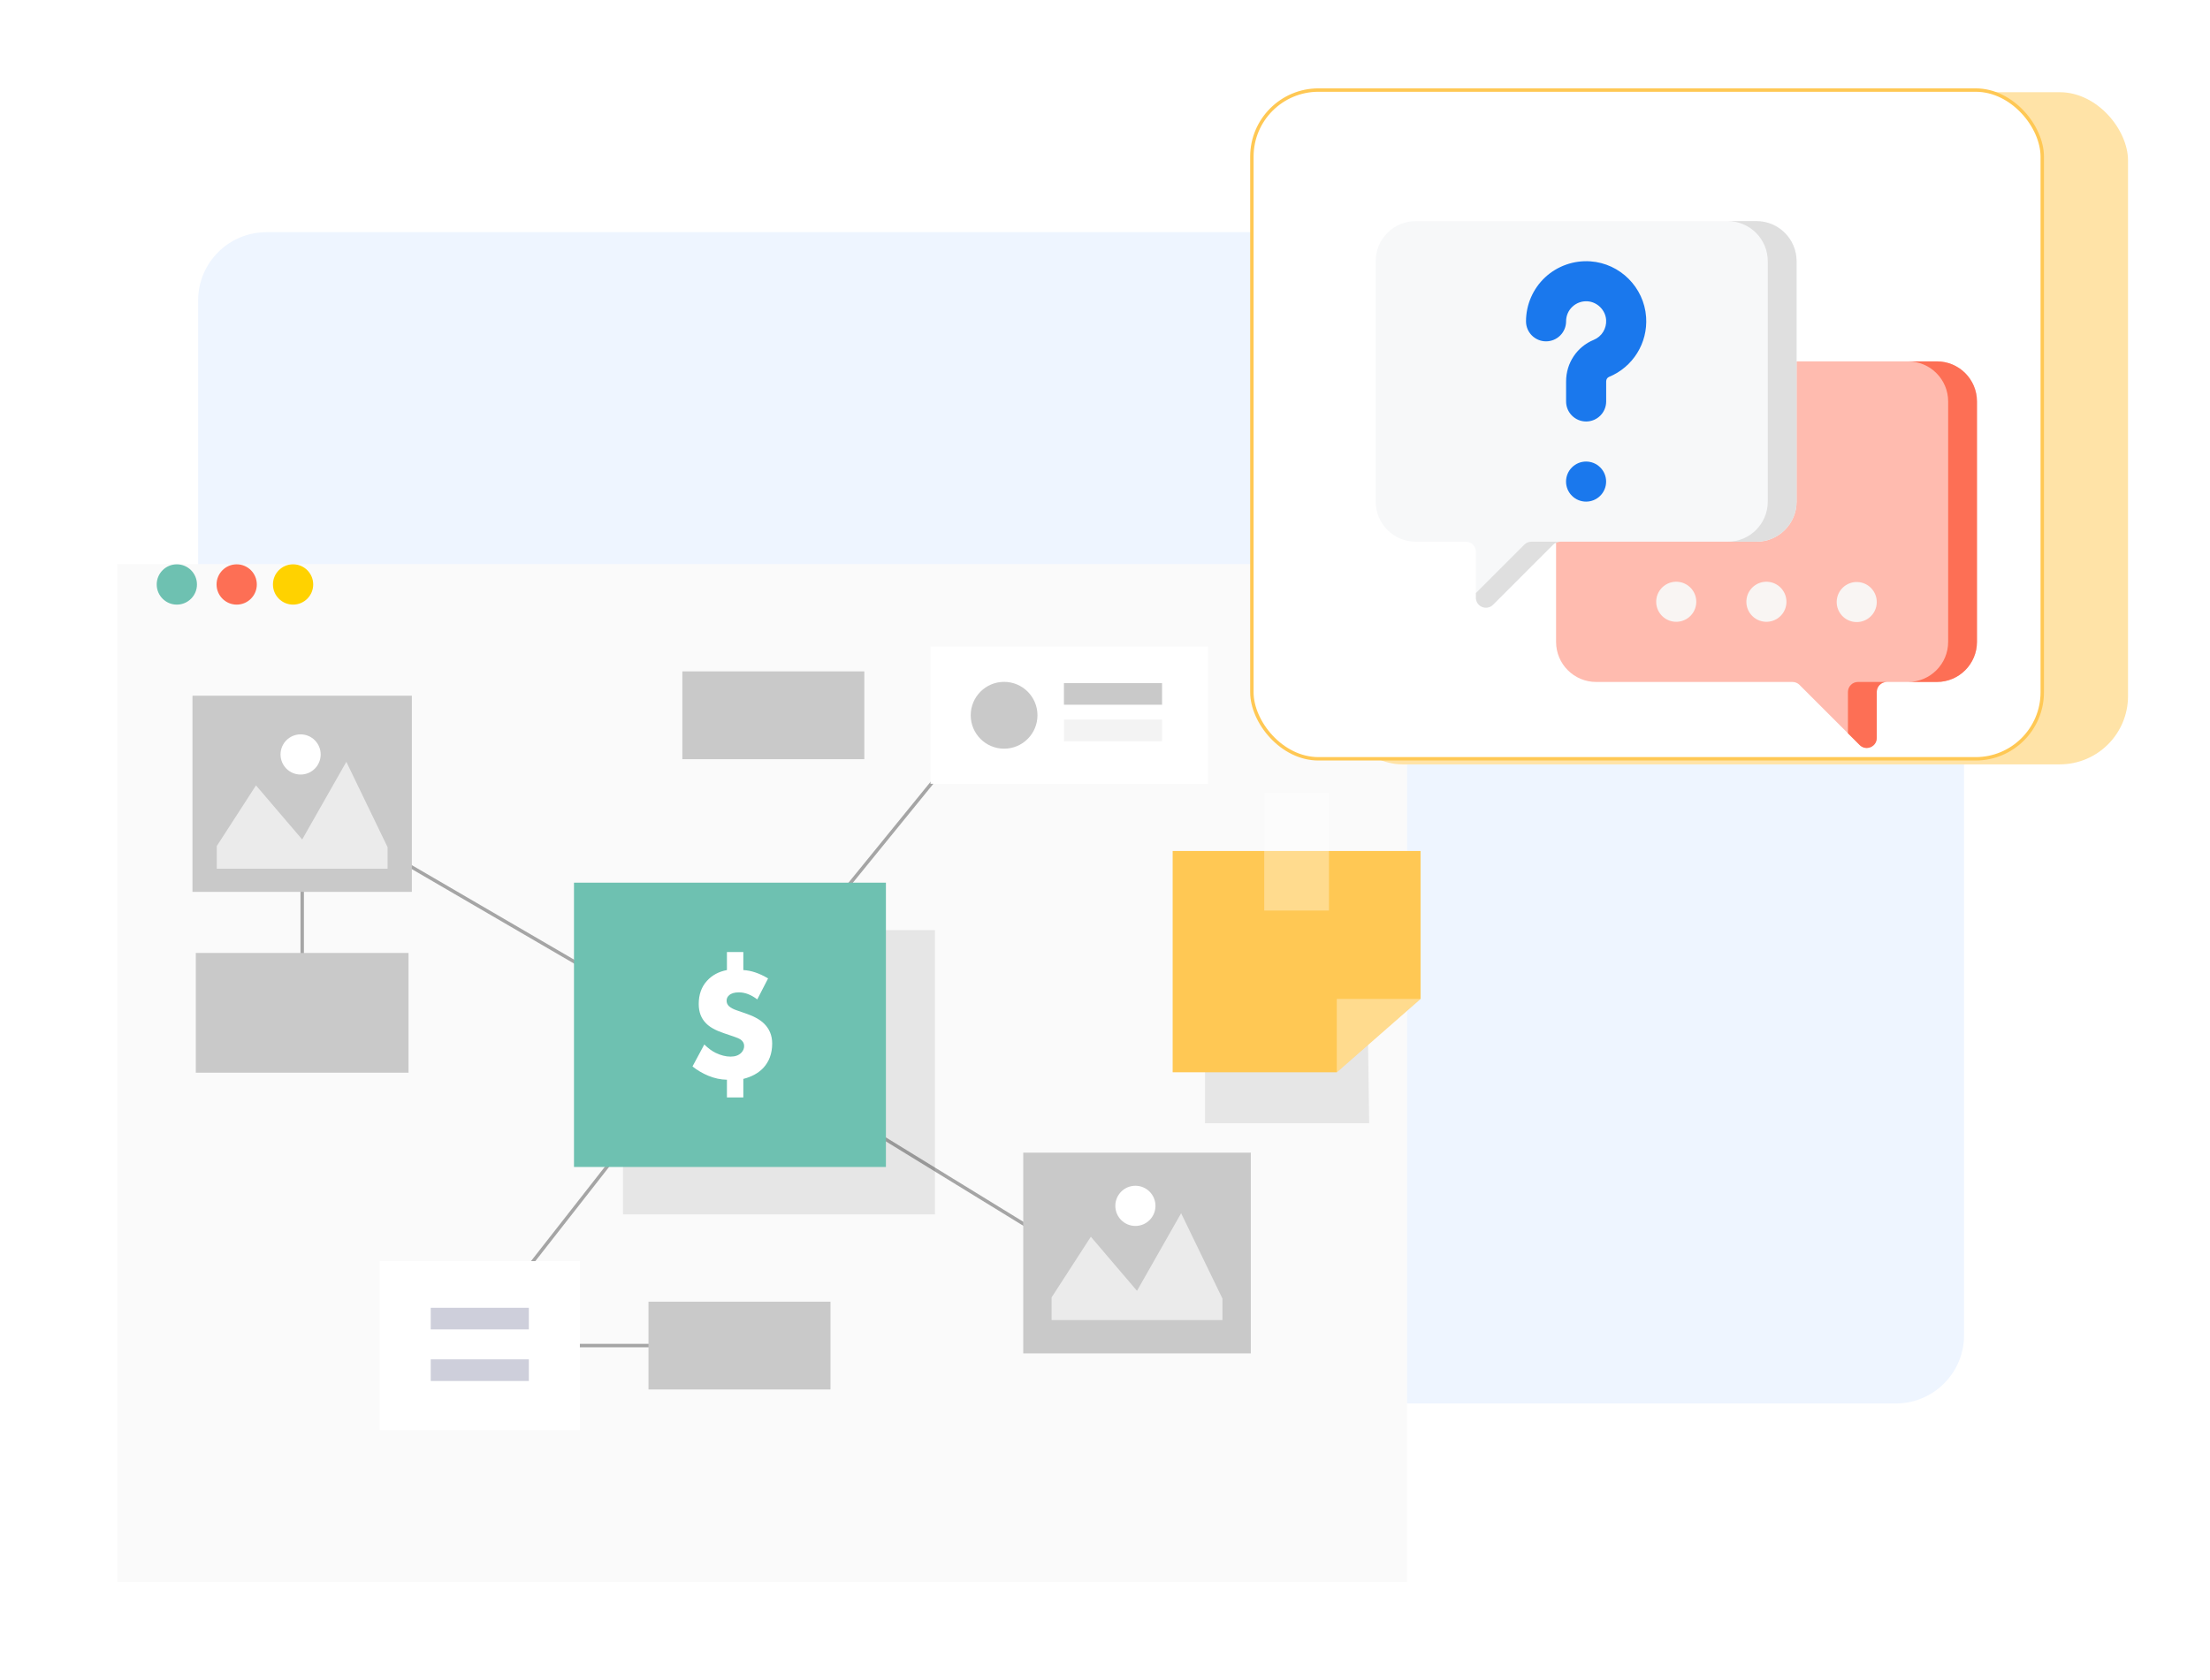 <svg width="647" height="492" viewBox="0 0 647 492" fill="none" xmlns="http://www.w3.org/2000/svg">
<rect x="58" y="68" width="517" height="343" rx="20" fill="#EEF5FF"/>
<g filter="url(#filter0_dd)">
<path d="M399.926 150.176H22.306V448.237H399.926V150.176Z" fill="#FAFAFA"/>
</g>
<path d="M210.255 300.104L136.733 394.039" stroke="#A5A5A5" stroke-miterlimit="10"/>
<path opacity="0.08" d="M400.84 328.936H352.784V264.127H399.926" fill="black"/>
<path d="M92.503 237.589L210.255 306.177L288.929 209.464" stroke="#A5A5A5" stroke-miterlimit="10"/>
<path d="M391.363 314.011H343.308V249.202H415.882V292.529" fill="#FFC854"/>
<path d="M220.593 309.87L324.251 373.523" stroke="#A5A5A5" stroke-miterlimit="10"/>
<path opacity="0.08" d="M273.714 272.375H182.394V355.63H273.714V272.375Z" fill="black"/>
<path d="M88.472 249.961V300.104" stroke="#A5A5A5" stroke-miterlimit="10"/>
<path d="M207.43 394.039H157.358" stroke="#A5A5A5" stroke-miterlimit="10"/>
<path opacity="0.34" d="M389.072 232.136H370.118V266.646H389.072V232.136Z" fill="white"/>
<path d="M259.361 258.485H168.041V341.74H259.361V258.485Z" fill="#6EC1B1"/>
<path d="M120.571 203.735H56.354V261.176H120.571V203.735Z" fill="#C9C9C9"/>
<path opacity="0.34" d="M391.362 314.011V292.529H415.881L391.362 314.011Z" fill="white"/>
<path d="M366.189 337.547H299.56V396.334H366.189V337.547Z" fill="#C9C9C9"/>
<path d="M353.697 189.362H272.422V229.531H353.697V189.362Z" fill="white"/>
<path d="M169.764 369.313H111.181V418.783H169.764V369.313Z" fill="white"/>
<path d="M243.131 381.184H189.854V406.894H243.131V381.184Z" fill="#C9C9C9"/>
<path d="M253.038 196.609H199.762V222.318H253.038V196.609Z" fill="#C9C9C9"/>
<path d="M119.606 279.07H57.319V314.132H119.606V279.07Z" fill="#C9C9C9"/>
<path d="M293.96 219.247C299.356 219.247 303.73 214.867 303.73 209.463C303.73 204.06 299.356 199.68 293.96 199.68C288.564 199.68 284.19 204.06 284.19 209.463C284.19 214.867 288.564 219.247 293.96 219.247Z" fill="#C9C9C9"/>
<path d="M340.206 200.042H311.483V206.375H340.206V200.042Z" fill="#C9C9C9"/>
<path opacity="0.22" d="M340.206 210.723H311.483V217.056H340.206V210.723Z" fill="#C9C9C9"/>
<path opacity="0.22" d="M154.825 382.979H126.103V389.311H154.825V382.979Z" fill="#24285B"/>
<path opacity="0.22" d="M154.825 398.077H126.103V404.409H154.825V398.077Z" fill="#24285B"/>
<path opacity="0.63" d="M63.47 247.752L74.945 229.997L88.471 245.837L101.394 223.095L113.472 248.097V254.395H63.47V247.752Z" fill="white"/>
<path d="M88.006 226.822C91.251 226.822 93.882 224.188 93.882 220.938C93.882 217.689 91.251 215.054 88.006 215.054C84.761 215.054 82.13 217.689 82.13 220.938C82.13 224.188 84.761 226.822 88.006 226.822Z" fill="white"/>
<path opacity="0.63" d="M307.864 379.942L319.357 362.17L332.865 378.01L345.788 355.285L357.884 380.287V386.585H307.864V379.942Z" fill="white"/>
<path d="M332.4 359.012C335.645 359.012 338.276 356.377 338.276 353.128C338.276 349.878 335.645 347.244 332.4 347.244C329.155 347.244 326.525 349.878 326.525 353.128C326.525 356.377 329.155 359.012 332.4 359.012Z" fill="white"/>
<path d="M51.771 177.059C55.025 177.059 57.663 174.417 57.663 171.158C57.663 167.899 55.025 165.257 51.771 165.257C48.516 165.257 45.878 167.899 45.878 171.158C45.878 174.417 48.516 177.059 51.771 177.059Z" fill="#6EC1B1"/>
<path d="M69.294 177.059C72.548 177.059 75.186 174.417 75.186 171.158C75.186 167.899 72.548 165.257 69.294 165.257C66.039 165.257 63.401 167.899 63.401 171.158C63.401 174.417 66.039 177.059 69.294 177.059Z" fill="#FD6F55"/>
<path d="M85.8 177.059C89.055 177.059 91.693 174.417 91.693 171.158C91.693 167.899 89.055 165.257 85.8 165.257C82.546 165.257 79.908 167.899 79.908 171.158C79.908 174.417 82.546 177.059 85.8 177.059Z" fill="#FFD200"/>
<path d="M212.816 278.8H217.616V284.08C219.952 284.208 222.368 285.024 224.864 286.528L221.696 292.672C219.904 291.296 218.112 290.608 216.32 290.608C215.008 290.608 214.048 290.896 213.44 291.472C212.96 291.888 212.72 292.416 212.72 293.056C212.72 293.664 212.944 294.192 213.392 294.64C213.936 295.12 214.672 295.52 215.6 295.84L218.096 296.704C220.592 297.536 222.448 298.544 223.664 299.728C225.264 301.296 226.064 303.248 226.064 305.584C226.064 308.528 225.168 310.944 223.376 312.832C221.936 314.304 220.016 315.344 217.616 315.952V321.376H212.816V316.192C210.992 316.16 209.184 315.776 207.392 315.04C205.696 314.336 204.144 313.424 202.736 312.304L206.192 305.872C207.344 306.992 208.448 307.808 209.504 308.32C211.04 309.056 212.496 309.424 213.872 309.424C215.216 309.424 216.256 309.056 216.992 308.32C217.568 307.744 217.856 307.072 217.856 306.304C217.856 305.568 217.536 304.96 216.896 304.48C216.448 304.16 215.728 303.84 214.736 303.52L211.904 302.56C209.44 301.728 207.68 300.736 206.624 299.584C205.248 298.176 204.56 296.32 204.56 294.016C204.56 291.264 205.36 289.008 206.96 287.248C208.464 285.584 210.416 284.528 212.816 284.08V278.8Z" fill="white"/>
<g filter="url(#filter1_dd)">
<rect x="381.608" y="12" width="232.392" height="196.839" rx="20" fill="#FFE3A7"/>
</g>
<rect x="366.5" y="26.374" width="231.392" height="195.839" rx="19.5" fill="white" stroke="#FFC854"/>
<g clip-path="url(#clip0)" filter="url(#filter2_dd)">
<path d="M516.967 90.827H558.041C564.522 90.827 569.776 96.081 569.776 102.562V172.974C569.776 179.455 564.522 184.709 558.041 184.709H543.372C541.752 184.709 540.438 186.022 540.438 187.643V201.097C540.438 203.711 537.278 205.019 535.43 203.171L517.827 185.568C517.277 185.018 516.531 184.709 515.753 184.709H458.291C451.811 184.709 446.557 179.455 446.557 172.974V142.175L516.967 90.827Z" fill="#FFBBAF"/>
<path d="M505.233 49.754H405.483C399.002 49.754 393.748 55.008 393.748 61.489V131.901C393.748 138.382 399.002 143.635 405.483 143.635H420.152C421.772 143.635 423.086 144.949 423.086 146.569V160.023C423.086 162.637 426.246 163.946 428.094 162.098L445.697 144.494C446.247 143.944 446.993 143.635 447.771 143.635H505.233C511.713 143.635 516.967 138.381 516.967 131.9V61.489C516.968 55.008 511.714 49.754 505.233 49.754Z" fill="#F7F8F9"/>
<path d="M487.527 162.163C488.046 158.964 485.873 155.951 482.674 155.433C479.476 154.914 476.463 157.087 475.944 160.285C475.426 163.484 477.598 166.497 480.797 167.015C483.995 167.534 487.009 165.361 487.527 162.163Z" fill="#F9F5F3"/>
<path d="M459.49 130.179C461.781 127.887 461.781 124.173 459.49 121.882C457.199 119.59 453.485 119.59 451.193 121.882C448.902 124.173 448.902 127.887 451.193 130.179C453.485 132.47 457.199 132.47 459.49 130.179Z" fill="#1A78ED"/>
<path d="M455.358 108.43C452.117 108.43 449.49 105.803 449.49 102.563V96.695C449.49 91.32 452.667 86.543 457.584 84.524C459.928 83.561 461.385 81.206 461.21 78.663C461.014 75.818 458.632 73.435 455.786 73.239C454.136 73.127 452.557 73.68 451.356 74.801C450.152 75.924 449.49 77.448 449.49 79.092C449.49 82.333 446.863 84.96 443.622 84.96C440.381 84.96 437.754 82.333 437.754 79.092C437.754 74.231 439.793 69.54 443.348 66.222C446.901 62.906 451.726 61.195 456.594 61.532C465.299 62.132 472.317 69.15 472.917 77.856C473.441 85.45 469.07 92.493 462.041 95.379C461.553 95.58 461.224 96.109 461.224 96.695V102.563C461.225 105.803 458.598 108.43 455.358 108.43Z" fill="#1A78ED"/>
<path d="M540.284 162.653C541.03 159.5 539.078 156.34 535.925 155.595C532.771 154.849 529.611 156.801 528.866 159.954C528.12 163.107 530.072 166.268 533.225 167.013C536.379 167.758 539.539 165.807 540.284 162.653Z" fill="#F9F5F3"/>
<path d="M513.926 162.165C514.444 158.967 512.272 155.953 509.073 155.435C505.875 154.916 502.862 157.089 502.343 160.287C501.825 163.486 503.997 166.499 507.196 167.018C510.394 167.536 513.407 165.364 513.926 162.165Z" fill="#F9F5F3"/>
<path d="M437.262 144.495L423.086 158.672V160.023C423.086 162.637 426.246 163.946 428.094 162.098L445.697 144.495C446.248 143.945 446.994 143.635 447.772 143.635H439.337C438.559 143.635 437.812 143.945 437.262 144.495Z" fill="#DFDFDF"/>
<path d="M505.232 49.754H496.797C503.279 49.754 508.532 55.008 508.532 61.489V131.901C508.532 138.382 503.279 143.635 496.798 143.635H505.233C511.714 143.635 516.967 138.382 516.967 131.901V61.489C516.967 55.008 511.713 49.754 505.232 49.754Z" fill="#DFDFDF"/>
<path d="M532.003 187.643V199.745L535.43 203.171C537.278 205.019 540.438 203.71 540.438 201.097V187.643C540.438 186.022 541.752 184.709 543.372 184.709H534.937C533.317 184.709 532.003 186.022 532.003 187.643Z" fill="#FD6F55"/>
<path d="M558.041 90.827H549.606C556.087 90.827 561.341 96.081 561.341 102.562V172.974C561.341 179.455 556.087 184.709 549.606 184.709H558.041C564.522 184.709 569.776 179.455 569.776 172.974V102.562C569.776 96.081 564.522 90.827 558.041 90.827Z" fill="#FD6F55"/>
</g>
<defs>
<filter id="filter0_dd" x="0.306" y="131.176" width="439.62" height="360.061" filterUnits="userSpaceOnUse" color-interpolation-filters="sRGB">
<feFlood flood-opacity="0" result="BackgroundImageFix"/>
<feColorMatrix in="SourceAlpha" type="matrix" values="0 0 0 0 0 0 0 0 0 0 0 0 0 0 0 0 0 0 127 0"/>
<feOffset dx="9" dy="12"/>
<feGaussianBlur stdDeviation="15.5"/>
<feColorMatrix type="matrix" values="0 0 0 0 0 0 0 0 0 0 0 0 0 0 0 0 0 0 0.07 0"/>
<feBlend mode="normal" in2="BackgroundImageFix" result="effect1_dropShadow"/>
<feColorMatrix in="SourceAlpha" type="matrix" values="0 0 0 0 0 0 0 0 0 0 0 0 0 0 0 0 0 0 127 0"/>
<feOffset dx="3" dy="3"/>
<feGaussianBlur stdDeviation="1.5"/>
<feColorMatrix type="matrix" values="0 0 0 0 0 0 0 0 0 0 0 0 0 0 0 0 0 0 0.04 0"/>
<feBlend mode="normal" in2="effect1_dropShadow" result="effect2_dropShadow"/>
<feBlend mode="normal" in="SourceGraphic" in2="effect2_dropShadow" result="shape"/>
</filter>
<filter id="filter1_dd" x="366.608" y="0" width="280.392" height="244.839" filterUnits="userSpaceOnUse" color-interpolation-filters="sRGB">
<feFlood flood-opacity="0" result="BackgroundImageFix"/>
<feColorMatrix in="SourceAlpha" type="matrix" values="0 0 0 0 0 0 0 0 0 0 0 0 0 0 0 0 0 0 127 0"/>
<feOffset dx="9" dy="12"/>
<feGaussianBlur stdDeviation="12"/>
<feColorMatrix type="matrix" values="0 0 0 0 0 0 0 0 0 0 0 0 0 0 0 0 0 0 0.07 0"/>
<feBlend mode="normal" in2="BackgroundImageFix" result="effect1_dropShadow"/>
<feColorMatrix in="SourceAlpha" type="matrix" values="0 0 0 0 0 0 0 0 0 0 0 0 0 0 0 0 0 0 127 0"/>
<feOffset dy="3"/>
<feGaussianBlur stdDeviation="1.5"/>
<feColorMatrix type="matrix" values="0 0 0 0 0 0 0 0 0 0 0 0 0 0 0 0 0 0 0.03 0"/>
<feBlend mode="normal" in2="effect1_dropShadow" result="effect2_dropShadow"/>
<feBlend mode="normal" in="SourceGraphic" in2="effect2_dropShadow" result="shape"/>
</filter>
<filter id="filter2_dd" x="378.748" y="26.881" width="224.028" height="224.028" filterUnits="userSpaceOnUse" color-interpolation-filters="sRGB">
<feFlood flood-opacity="0" result="BackgroundImageFix"/>
<feColorMatrix in="SourceAlpha" type="matrix" values="0 0 0 0 0 0 0 0 0 0 0 0 0 0 0 0 0 0 127 0"/>
<feOffset dx="9" dy="12"/>
<feGaussianBlur stdDeviation="12"/>
<feColorMatrix type="matrix" values="0 0 0 0 0 0 0 0 0 0 0 0 0 0 0 0 0 0 0.07 0"/>
<feBlend mode="normal" in2="BackgroundImageFix" result="effect1_dropShadow"/>
<feColorMatrix in="SourceAlpha" type="matrix" values="0 0 0 0 0 0 0 0 0 0 0 0 0 0 0 0 0 0 127 0"/>
<feOffset dy="3"/>
<feGaussianBlur stdDeviation="1.5"/>
<feColorMatrix type="matrix" values="0 0 0 0 0 0 0 0 0 0 0 0 0 0 0 0 0 0 0.03 0"/>
<feBlend mode="normal" in2="effect1_dropShadow" result="effect2_dropShadow"/>
<feBlend mode="normal" in="SourceGraphic" in2="effect2_dropShadow" result="shape"/>
</filter>
<clipPath id="clip0">
<rect width="176.028" height="176.028" fill="white" transform="translate(393.748 38.881)"/>
</clipPath>
</defs>
</svg>
